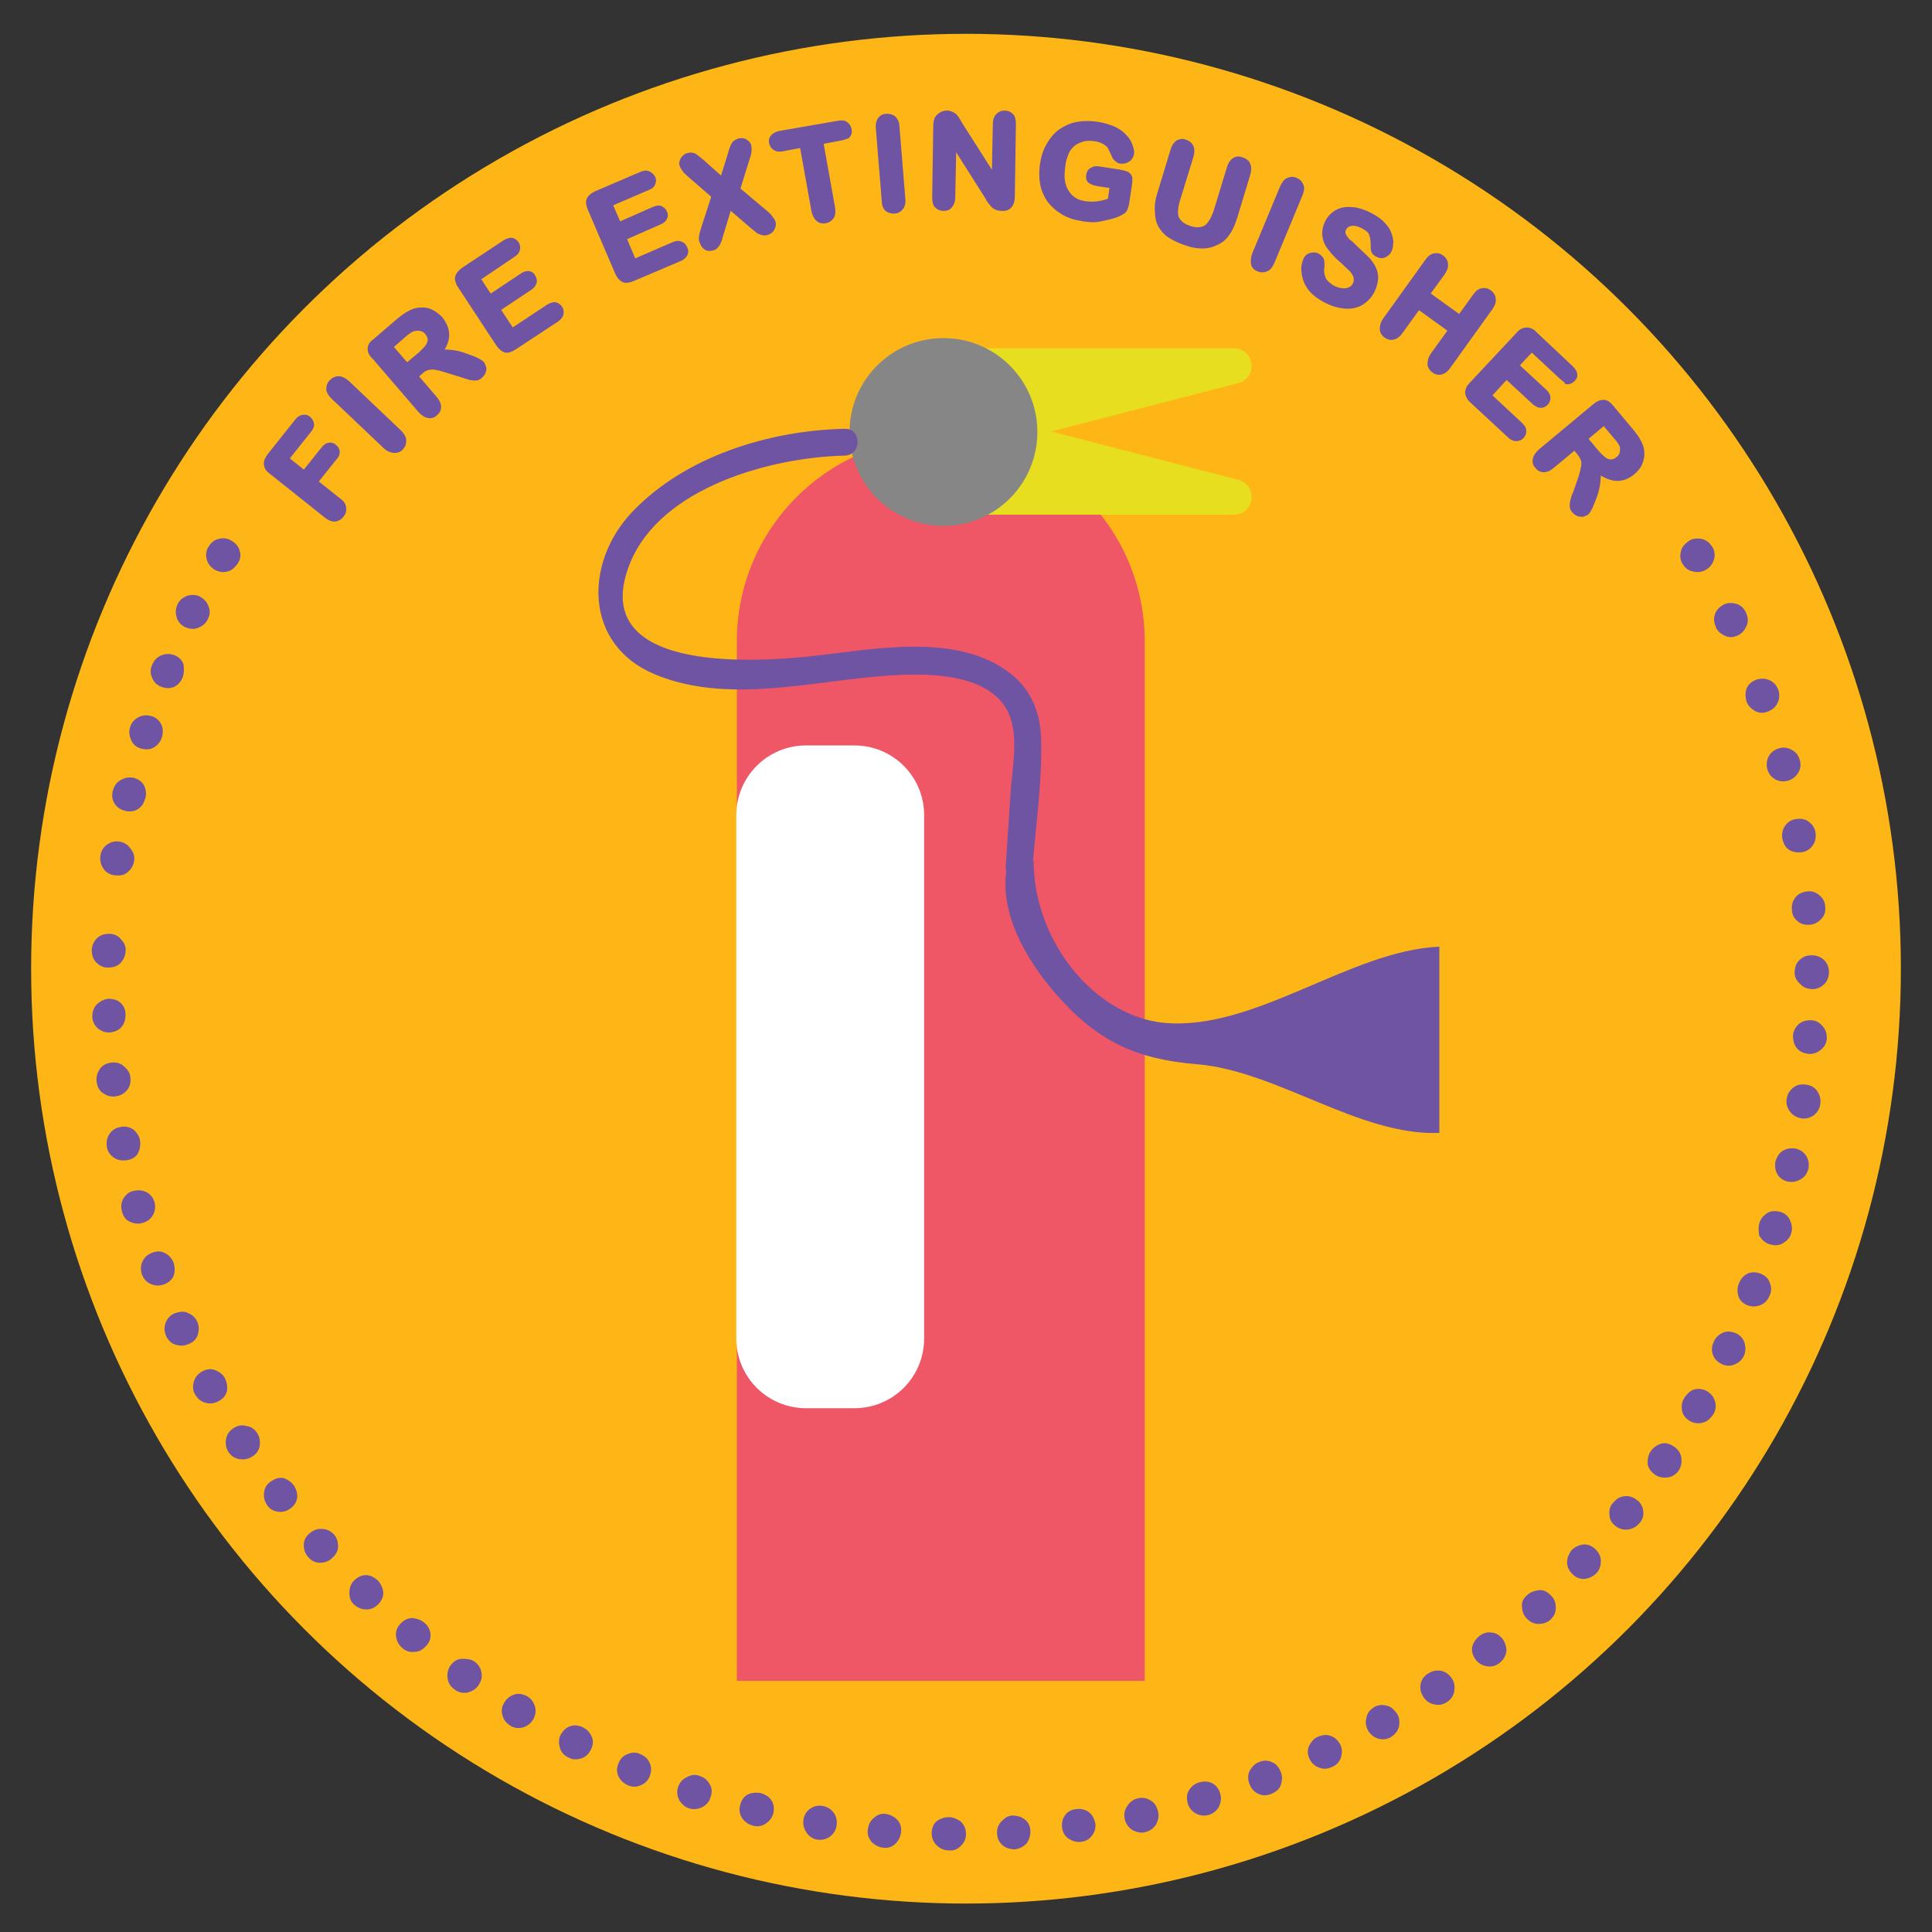 <?xml version="1.0" encoding="utf-8"?>
<!-- Generator: Adobe Illustrator 23.1.1, SVG Export Plug-In . SVG Version: 6.00 Build 0)  -->
<svg version="1.1" id="Layer_1" xmlns="http://www.w3.org/2000/svg" xmlns:xlink="http://www.w3.org/1999/xlink" x="0px" y="0px"
	 viewBox="0 0 360 360" style="enable-background:new 0 0 360 360;" xml:space="preserve">
<rect x="0" y="0" width="360" height="360" fill="#333333" stroke="none"/>
<style type="text/css">
	.st0{fill:#FDB615;}
	.st1{fill:none;}
	.st2{fill:#6E54A3;stroke:#6E54A3;stroke-miterlimit:10;}
	.st3{fill:#EF5666;}
	.st4{fill:#E7DE1F;}
	.st5{fill:#868686;stroke:#868686;stroke-width:5;stroke-miterlimit:10;}
	.st6{fill:#6E54A2;}
	.st7{fill:#FFFFFF;}
</style>
<circle class="st0" cx="180" cy="180.5" r="174.2"/>
<path id="SVGID_x5F_13_x5F__1_" class="st1" d="M324.1,184.5c0,79.8-64.7,144.5-144.5,144.5S35.1,264.3,35.1,184.5S99.8,40,179.6,40
	S324.1,104.7,324.1,184.5z"/>
<g>
	<path class="st2" d="M24.5,160.3c-0.1,0.7-0.4,1.3-1,1.8c-0.5,0.5-1.2,0.6-2.1,0.5c-0.7-0.1-1.3-0.4-1.7-1c-0.4-0.6-0.6-1.2-0.5-2
		s0.4-1.3,1-1.8c0.6-0.4,1.2-0.6,1.9-0.5c0.8,0.1,1.4,0.5,1.8,1.1C24.4,159,24.6,159.6,24.5,160.3z"/>
	<path class="st2" d="M26.6,148.6c-0.2,0.7-0.5,1.3-1.1,1.7c-0.6,0.4-1.3,0.5-2.1,0.3c-0.7-0.2-1.2-0.5-1.6-1.1
		c-0.4-0.6-0.5-1.3-0.3-2c0.2-0.7,0.5-1.3,1.2-1.7s1.3-0.5,2-0.4c0.8,0.2,1.4,0.6,1.7,1.2S26.8,148,26.6,148.6z"/>
	<path class="st2" d="M29.7,137.2c-0.2,0.7-0.6,1.2-1.2,1.6s-1.3,0.4-2.1,0.2c-0.7-0.2-1.2-0.6-1.5-1.3c-0.3-0.6-0.4-1.3-0.2-2
		c0.2-0.7,0.6-1.2,1.3-1.6c0.6-0.3,1.3-0.4,2-0.2c0.8,0.2,1.3,0.7,1.6,1.3S29.9,136.5,29.7,137.2z"/>
	<path class="st2" d="M33.6,126c-0.3,0.7-0.7,1.2-1.3,1.5c-0.6,0.3-1.3,0.3-2.1,0c-0.7-0.3-1.1-0.7-1.4-1.4c-0.3-0.7-0.3-1.3,0-2
		c0.3-0.7,0.7-1.2,1.4-1.5s1.3-0.3,2-0.1c0.8,0.3,1.3,0.8,1.5,1.4C33.8,124.7,33.8,125.3,33.6,126z"/>
	<path class="st2" d="M38.3,115.1c-0.3,0.7-0.8,1.1-1.5,1.4c-0.7,0.3-1.4,0.2-2.1-0.1c-0.6-0.3-1.1-0.8-1.3-1.5
		c-0.2-0.7-0.2-1.3,0.1-2c0.3-0.7,0.8-1.1,1.5-1.4c0.7-0.2,1.4-0.2,2,0.1c0.7,0.4,1.2,0.9,1.4,1.6C38.7,113.9,38.6,114.5,38.3,115.1
		z"/>
	<path class="st2" d="M43.9,104.7c-0.4,0.6-0.9,1.1-1.6,1.3c-0.7,0.2-1.4,0.1-2.1-0.3c-0.6-0.4-1-0.9-1.2-1.6
		c-0.2-0.7-0.1-1.4,0.3-2c0.4-0.6,0.9-1.1,1.6-1.2c0.7-0.2,1.4-0.1,2,0.3c0.7,0.4,1.2,1,1.3,1.7C44.4,103.4,44.3,104.1,43.9,104.7z"
		/>
	<path class="st2" d="M57.6,80.1l-4.3,5.4l3.4,2.7l3.6-4.5c0.3-0.4,0.7-0.7,1-0.7c0.3-0.1,0.7,0,1,0.3c0.3,0.2,0.5,0.6,0.5,0.9
		c0,0.4-0.1,0.7-0.5,1.1l-3.6,4.5l4.4,3.5c0.6,0.4,0.9,0.9,0.9,1.4c0.1,0.5-0.1,0.9-0.4,1.3c-0.3,0.4-0.7,0.6-1.2,0.7
		c-0.5,0-1-0.2-1.5-0.6l-10.3-8.2c-0.4-0.3-0.7-0.6-0.8-0.9s-0.2-0.6-0.1-1c0.1-0.3,0.3-0.7,0.6-1.1l5.1-6.4
		c0.3-0.4,0.7-0.7,1.1-0.7c0.4-0.1,0.7,0,1,0.3c0.3,0.3,0.5,0.6,0.5,0.9C58.1,79.2,58,79.6,57.6,80.1z"/>
	<path class="st2" d="M71.9,83.2l-9.8-9.3c-0.5-0.5-0.8-1-0.8-1.4c0-0.5,0.1-0.9,0.5-1.3c0.4-0.4,0.8-0.6,1.3-0.6s1,0.3,1.5,0.7
		l9.8,9.3c0.5,0.5,0.8,1,0.8,1.5c0,0.5-0.1,0.9-0.5,1.3c-0.3,0.4-0.8,0.5-1.2,0.5S72.4,83.7,71.9,83.2z"/>
	<path class="st2" d="M78.3,69.3l-0.9,0.8l3.6,4.2c0.5,0.6,0.7,1.1,0.7,1.5c0,0.5-0.2,0.9-0.6,1.2c-0.4,0.4-0.9,0.5-1.3,0.4
		c-0.5-0.1-0.9-0.4-1.4-0.9l-8.6-10C69.2,66,69,65.4,69,65c0-0.5,0.3-1,0.9-1.4l4.3-3.7c0.6-0.5,1.1-0.9,1.6-1.2
		c0.5-0.3,0.9-0.5,1.4-0.7c0.6-0.2,1.1-0.2,1.7-0.2c0.6,0,1.1,0.2,1.7,0.5c0.5,0.3,1,0.7,1.4,1.1c0.8,1,1.2,2,1.2,3
		c0,1.1-0.5,2.2-1.4,3.4c0.7-0.2,1.4-0.2,2.3-0.1s1.7,0.3,2.5,0.6c0.8,0.3,1.5,0.5,2.1,0.8c0.6,0.3,0.9,0.5,1.1,0.7
		c0.1,0.2,0.2,0.4,0.3,0.7s0,0.5-0.1,0.8s-0.3,0.5-0.5,0.7c-0.3,0.3-0.6,0.4-0.9,0.4c-0.3,0-0.6,0-1-0.1S86.6,70,86,69.8L83.4,69
		c-0.9-0.3-1.7-0.5-2.3-0.6s-1.1,0-1.5,0.1C79.2,68.6,78.7,68.9,78.3,69.3z M75.1,62.5l-2.4,2.1l3.1,3.6l2.4-2
		c0.6-0.5,1.1-1.1,1.5-1.5c0.3-0.5,0.5-1,0.5-1.4c0-0.5-0.2-0.9-0.6-1.4c-0.3-0.4-0.7-0.6-1.1-0.7c-0.4-0.1-0.9-0.1-1.3,0
		C76.6,61.3,76,61.7,75.1,62.5z"/>
	<path class="st2" d="M95.5,47.5L89,51.9l2.3,3.5l6-4c0.4-0.3,0.8-0.4,1.2-0.4c0.4,0.1,0.6,0.2,0.8,0.6c0.2,0.3,0.3,0.7,0.2,1
		c-0.1,0.3-0.3,0.7-0.8,1l-6,4l2.7,4.1l6.8-4.5c0.5-0.3,0.9-0.4,1.2-0.4c0.4,0.1,0.7,0.3,0.9,0.6c0.2,0.3,0.3,0.7,0.2,1.1
		c-0.1,0.4-0.4,0.7-0.8,1l-7.9,5.2c-0.6,0.4-1.2,0.6-1.6,0.5s-0.9-0.5-1.3-1.1l-7.1-10.8c-0.3-0.4-0.4-0.8-0.5-1.1s0-0.7,0.2-1
		c0.2-0.3,0.5-0.6,0.9-0.9l7.7-5.1c0.5-0.3,0.9-0.4,1.2-0.4c0.4,0.1,0.7,0.3,0.9,0.6c0.2,0.3,0.3,0.7,0.2,1
		C96.3,46.9,96,47.2,95.5,47.5z"/>
	<path class="st2" d="M120.8,34.9l-7.2,3.1l1.7,3.9l6.6-2.9c0.5-0.2,0.9-0.3,1.2-0.1c0.3,0.1,0.6,0.4,0.7,0.7c0.2,0.4,0.2,0.7,0,1
		c-0.1,0.3-0.5,0.6-1,0.8l-6.6,2.9l1.9,4.5l7.4-3.2c0.5-0.2,0.9-0.3,1.3-0.1c0.4,0.1,0.6,0.4,0.8,0.8c0.2,0.4,0.2,0.7,0,1.1
		c-0.2,0.3-0.5,0.6-1,0.8l-8.7,3.7c-0.7,0.3-1.3,0.4-1.7,0.2c-0.4-0.2-0.8-0.6-1.1-1.3l-5.1-11.9c-0.2-0.5-0.3-0.9-0.3-1.2
		c0-0.3,0.1-0.7,0.4-0.9c0.2-0.3,0.6-0.5,1-0.7l8.4-3.6c0.5-0.2,0.9-0.3,1.3-0.1c0.3,0.1,0.6,0.4,0.8,0.7c0.2,0.4,0.2,0.7,0,1.1
		S121.3,34.7,120.8,34.9z"/>
	<path class="st2" d="M131,43l2.1-6.5l-4.5-3.9c-0.4-0.4-0.8-0.7-1-1c-0.2-0.3-0.4-0.6-0.5-0.9c-0.1-0.3,0-0.6,0.2-1
		c0.2-0.3,0.5-0.6,0.9-0.7c0.5-0.1,0.9-0.1,1.2,0.1c0.3,0.2,0.8,0.6,1.5,1.2l3.7,3.3l1.5-4.8c0.1-0.4,0.2-0.7,0.3-1
		c0.1-0.3,0.2-0.5,0.3-0.7c0.1-0.2,0.2-0.4,0.4-0.5c0.2-0.1,0.3-0.2,0.6-0.3c0.4-0.1,0.8-0.1,1.1,0.1c0.3,0.2,0.6,0.4,0.7,0.8
		c0.1,0.5,0.1,1.3-0.3,2.3l-1.8,5.8l5.1,4.3c0.5,0.4,0.8,0.7,1,1c0.2,0.3,0.4,0.5,0.5,0.8c0.1,0.3,0.1,0.5,0,0.8
		c-0.1,0.3-0.2,0.5-0.4,0.7s-0.4,0.3-0.7,0.4c-0.3,0.1-0.6,0.1-0.9,0c-0.3-0.1-0.5-0.2-0.7-0.3c-0.2-0.2-0.6-0.5-1.1-0.9l-4.3-3.7
		l-1.7,5.6c-0.1,0.4-0.2,0.8-0.3,0.9c-0.1,0.2-0.1,0.4-0.2,0.5s-0.2,0.3-0.4,0.5s-0.4,0.2-0.6,0.3c-0.4,0.1-0.8,0.1-1.1-0.1
		c-0.3-0.2-0.6-0.5-0.7-1C130.6,44.7,130.7,44,131,43z"/>
	<path class="st2" d="M156.6,25.7l-3.7,0.7l2.2,12.3c0.1,0.7,0.1,1.3-0.2,1.7c-0.3,0.4-0.6,0.6-1.1,0.7c-0.5,0.1-1,0-1.3-0.3
		c-0.4-0.3-0.6-0.8-0.8-1.5l-2.2-12.3l-3.7,0.7c-0.6,0.1-1,0.1-1.4-0.2c-0.3-0.2-0.5-0.5-0.6-0.9c-0.1-0.4,0-0.8,0.3-1.1
		c0.3-0.3,0.7-0.5,1.2-0.6l10.9-1.9c0.6-0.1,1.1-0.1,1.4,0.2c0.3,0.2,0.5,0.5,0.6,1c0.1,0.4,0,0.8-0.3,1.1
		C157.6,25.4,157.2,25.6,156.6,25.7z"/>
	<path class="st2" d="M164.8,37.4l-1.1-13.5c-0.1-0.7,0.1-1.2,0.3-1.6c0.3-0.4,0.7-0.6,1.2-0.6c0.5,0,1,0.1,1.3,0.4s0.6,0.8,0.6,1.5
		l1.1,13.5c0.1,0.7-0.1,1.3-0.4,1.6c-0.3,0.4-0.7,0.6-1.2,0.6c-0.5,0-0.9-0.1-1.3-0.4C165,38.6,164.8,38.1,164.8,37.4z"/>
	<path class="st2" d="M178.8,23.1l6.5,10.2l0.2-10.2c0-0.7,0.2-1.2,0.5-1.5c0.3-0.3,0.7-0.5,1.2-0.5c0.5,0,0.9,0.2,1.2,0.5
		s0.4,0.8,0.4,1.5l-0.2,13.5c0,1.5-0.7,2.3-1.9,2.2c-0.3,0-0.6-0.1-0.8-0.1c-0.2-0.1-0.5-0.2-0.7-0.4s-0.4-0.4-0.6-0.7
		c-0.2-0.3-0.4-0.5-0.5-0.8l-6.4-10.1l-0.2,10.1c0,0.7-0.2,1.1-0.5,1.5s-0.7,0.5-1.2,0.5c-0.5,0-0.9-0.2-1.2-0.5
		c-0.3-0.3-0.4-0.8-0.4-1.5l0.2-13.3c0-0.6,0.1-1,0.2-1.3c0.2-0.3,0.4-0.6,0.8-0.8c0.3-0.2,0.7-0.3,1.1-0.3c0.3,0,0.6,0.1,0.8,0.2
		c0.2,0.1,0.4,0.2,0.6,0.4c0.2,0.2,0.3,0.4,0.5,0.7C178.5,22.5,178.6,22.8,178.8,23.1z"/>
	<path class="st2" d="M210.4,34.6l-0.5,3.3c-0.1,0.4-0.2,0.8-0.3,1c-0.1,0.2-0.3,0.5-0.6,0.6c-0.3,0.2-0.6,0.3-1,0.5
		c-1.1,0.4-2.2,0.6-3.2,0.8s-2,0.1-3.2-0.1c-1.3-0.2-2.5-0.6-3.5-1.2s-1.8-1.3-2.5-2.2c-0.6-0.9-1.1-1.9-1.3-3.1
		c-0.2-1.2-0.2-2.4,0-3.7c0.2-1.3,0.6-2.5,1.2-3.5c0.6-1,1.3-1.9,2.2-2.5c0.9-0.6,1.9-1.1,3.1-1.3c1.2-0.2,2.4-0.2,3.8,0
		c1.1,0.2,2.1,0.5,3,0.9c0.8,0.4,1.5,0.9,2,1.5c0.5,0.5,0.8,1.1,1,1.7c0.2,0.6,0.3,1,0.2,1.4c-0.1,0.4-0.3,0.8-0.7,1
		c-0.4,0.3-0.8,0.3-1.2,0.3c-0.2,0-0.5-0.1-0.7-0.3s-0.4-0.3-0.5-0.6c-0.3-0.7-0.6-1.3-0.8-1.7c-0.2-0.4-0.6-0.7-1.1-1
		c-0.5-0.3-1.1-0.5-1.9-0.6c-0.8-0.1-1.5-0.1-2.2,0.1c-0.7,0.2-1.3,0.5-1.8,0.9s-1,1-1.3,1.8S198.1,30,198,31
		c-0.3,2-0.1,3.6,0.7,4.8c0.7,1.2,1.9,2,3.6,2.2c0.8,0.1,1.6,0.1,2.3,0c0.7-0.1,1.5-0.3,2.3-0.6l0.4-2.8l-2.7-0.4
		c-0.6-0.1-1.1-0.3-1.4-0.5s-0.4-0.6-0.3-1.1c0.1-0.4,0.2-0.7,0.6-0.9s0.7-0.3,1.2-0.2l3.9,0.6c0.5,0.1,0.9,0.2,1.2,0.3
		c0.3,0.1,0.6,0.4,0.7,0.7C210.5,33.6,210.5,34,210.4,34.6z"/>
	<path class="st2" d="M216.2,35.9l2.4-7.9c0.2-0.7,0.5-1.1,0.9-1.4c0.4-0.2,0.9-0.3,1.3-0.1c0.5,0.2,0.9,0.4,1.1,0.9
		c0.2,0.4,0.2,1,0,1.7l-2.5,8.1c-0.3,0.9-0.4,1.7-0.4,2.4c0,0.7,0.2,1.3,0.7,1.8c0.4,0.5,1.1,0.9,2,1.2c1.3,0.4,2.3,0.3,3.1-0.2
		c0.7-0.5,1.3-1.5,1.8-2.9l2.5-8.2c0.2-0.7,0.5-1.1,0.9-1.4s0.9-0.3,1.4-0.1s0.9,0.4,1.1,0.9c0.2,0.4,0.2,1,0,1.7l-2.4,7.9
		c-0.4,1.3-0.8,2.3-1.4,3.1c-0.5,0.8-1.2,1.4-2.1,1.8c-0.8,0.4-1.6,0.6-2.5,0.6s-1.8-0.1-2.9-0.5c-1.3-0.4-2.3-0.9-3.1-1.4
		s-1.4-1.2-1.8-1.9s-0.6-1.6-0.6-2.6C215.6,38.2,215.8,37.1,216.2,35.9z"/>
	<path class="st2" d="M233.8,47.4l5.2-12.5c0.3-0.6,0.6-1.1,1.1-1.3c0.4-0.2,0.9-0.2,1.3,0c0.5,0.2,0.8,0.5,1,1
		c0.2,0.4,0.1,1-0.2,1.7l-5.2,12.5c-0.3,0.7-0.6,1.1-1.1,1.3s-0.9,0.2-1.4,0c-0.5-0.2-0.8-0.5-0.9-1C233.5,48.6,233.6,48,233.8,47.4
		z"/>
	<path class="st2" d="M255.6,54.3c-0.5,0.9-1.2,1.6-2,2.1c-0.9,0.5-1.9,0.7-3,0.6c-1.1-0.1-2.3-0.4-3.6-1.1
		c-1.5-0.8-2.6-1.7-3.2-2.8c-0.5-0.8-0.7-1.6-0.8-2.5c-0.1-0.9,0.1-1.7,0.4-2.3c0.2-0.4,0.5-0.6,0.9-0.7c0.4-0.1,0.8-0.1,1.2,0.1
		c0.3,0.2,0.5,0.4,0.7,0.7c0.1,0.3,0.1,0.7,0.1,1.2c-0.1,0.6-0.1,1.1,0,1.5c0.1,0.4,0.2,0.9,0.5,1.3s0.8,0.8,1.4,1.2
		c0.9,0.5,1.8,0.7,2.6,0.6s1.4-0.5,1.7-1.1c0.3-0.5,0.3-1,0.2-1.5s-0.4-0.9-0.8-1.4c-0.4-0.4-1-0.9-1.7-1.6c-1-0.8-1.7-1.6-2.3-2.4
		c-0.6-0.7-0.9-1.5-1-2.3s0.1-1.7,0.5-2.5c0.4-0.8,1.1-1.5,1.9-1.9c0.8-0.4,1.7-0.5,2.8-0.4c1,0.1,2.2,0.5,3.3,1.1
		c0.9,0.5,1.7,1,2.2,1.6c0.6,0.6,1,1.2,1.2,1.8s0.4,1.2,0.3,1.7c0,0.5-0.1,1-0.3,1.4c-0.2,0.4-0.5,0.6-0.9,0.8
		c-0.4,0.2-0.8,0.1-1.2-0.1c-0.4-0.2-0.6-0.4-0.7-0.7c-0.1-0.3-0.1-0.7-0.1-1.2c0-0.7-0.1-1.3-0.3-1.9s-0.7-1-1.6-1.5
		c-0.8-0.4-1.5-0.6-2.2-0.5c-0.7,0.1-1.1,0.4-1.4,0.9c-0.2,0.3-0.2,0.6-0.2,0.9c0,0.3,0.2,0.6,0.4,0.9s0.4,0.6,0.7,0.8
		s0.7,0.6,1.3,1.2c0.7,0.7,1.4,1.3,2,1.9c0.6,0.6,1,1.2,1.3,1.8s0.4,1.2,0.4,1.9C256.2,52.8,256,53.5,255.6,54.3z"/>
	<path class="st2" d="M268.8,50.8l-2.9,4l6.1,4.4l2.9-4c0.4-0.6,0.8-0.9,1.3-1c0.5-0.1,0.9,0,1.3,0.3c0.4,0.3,0.7,0.7,0.7,1.2
		c0.1,0.5-0.1,1-0.5,1.6l-7.9,11c-0.4,0.6-0.9,0.9-1.3,1c-0.5,0.1-0.9,0-1.3-0.3c-0.4-0.3-0.7-0.7-0.7-1.2s0.1-1,0.5-1.6l3.4-4.7
		l-6.1-4.4l-3.4,4.7c-0.4,0.6-0.9,0.9-1.3,1c-0.5,0.1-0.9,0-1.3-0.3c-0.4-0.3-0.7-0.7-0.7-1.2c0-0.5,0.1-1,0.5-1.6l7.9-11
		c0.4-0.6,0.8-0.9,1.3-1c0.5-0.1,0.9,0,1.3,0.3c0.4,0.3,0.7,0.7,0.7,1.2C269.4,49.7,269.2,50.2,268.8,50.8z"/>
	<path class="st2" d="M291.1,70.3l-5.7-5.3l-2.9,3.1l5.3,4.9c0.4,0.4,0.6,0.7,0.6,1.1c0,0.4-0.1,0.7-0.4,1s-0.6,0.4-0.9,0.4
		s-0.7-0.2-1.1-0.5l-5.3-4.9l-3.3,3.6l5.9,5.5c0.4,0.4,0.6,0.7,0.6,1.1c0,0.4-0.1,0.7-0.4,1c-0.3,0.3-0.6,0.4-1,0.4
		s-0.8-0.2-1.2-0.6l-6.9-6.4c-0.6-0.5-0.8-1-0.9-1.5c0-0.5,0.2-1,0.7-1.5l8.8-9.4c0.3-0.4,0.7-0.6,1-0.7s0.7-0.1,1,0s0.7,0.3,1,0.7
		l6.7,6.3c0.4,0.4,0.6,0.7,0.7,1.1s-0.1,0.7-0.4,1c-0.3,0.3-0.6,0.4-1,0.4C291.8,70.8,291.5,70.6,291.1,70.3z"/>
	<path class="st2" d="M294.2,84.2l-0.8-0.9l-4.2,3.5c-0.6,0.5-1.1,0.7-1.5,0.7c-0.5,0-0.9-0.2-1.2-0.6c-0.4-0.4-0.5-0.9-0.4-1.3
		c0.1-0.5,0.4-0.9,0.9-1.4l10.2-8.5c0.6-0.5,1.1-0.7,1.6-0.7c0.5,0,1,0.4,1.4,0.9l3.6,4.3c0.5,0.6,0.9,1.1,1.2,1.6
		c0.3,0.5,0.5,0.9,0.7,1.4c0.2,0.6,0.2,1.1,0.2,1.7c-0.1,0.6-0.2,1.1-0.5,1.7c-0.3,0.5-0.7,1-1.2,1.4c-1,0.8-2,1.2-3.1,1.1
		c-1.1-0.1-2.2-0.6-3.4-1.5c0.1,0.7,0.1,1.4,0,2.3c-0.1,0.8-0.3,1.7-0.6,2.5c-0.3,0.8-0.6,1.5-0.8,2c-0.3,0.6-0.5,0.9-0.7,1.1
		c-0.2,0.1-0.4,0.2-0.7,0.3c-0.3,0-0.5,0-0.8-0.1c-0.3-0.1-0.5-0.3-0.7-0.5c-0.3-0.3-0.4-0.6-0.4-0.9c0-0.3,0-0.6,0.1-1
		s0.2-0.8,0.5-1.4l0.9-2.6c0.3-0.9,0.5-1.7,0.6-2.3c0.1-0.6,0.1-1.1-0.1-1.5C294.9,85.2,294.6,84.7,294.2,84.2z M301,81.2l-2.1-2.5
		l-3.6,3l2,2.4c0.5,0.6,1,1.1,1.5,1.5s0.9,0.5,1.4,0.5c0.5,0,0.9-0.2,1.4-0.6c0.4-0.3,0.6-0.7,0.7-1.1c0.1-0.4,0.1-0.9,0-1.3
		C302.2,82.7,301.8,82.1,301,81.2z"/>
	<path class="st2" d="M314,104.9c-0.4-0.6-0.5-1.3-0.3-2c0.1-0.7,0.6-1.2,1.3-1.7c0.6-0.4,1.3-0.4,2-0.3c0.7,0.2,1.2,0.6,1.6,1.2
		c0.4,0.6,0.5,1.3,0.3,2c-0.2,0.7-0.6,1.2-1.2,1.6c-0.7,0.4-1.4,0.5-2.1,0.3C314.9,105.9,314.4,105.5,314,104.9z"/>
	<path class="st2" d="M320.2,116.7c-0.3-0.7-0.4-1.3-0.2-2c0.2-0.7,0.7-1.2,1.4-1.6c0.6-0.3,1.3-0.3,2-0.1c0.7,0.2,1.2,0.7,1.5,1.4
		c0.3,0.7,0.4,1.3,0.1,2s-0.7,1.2-1.3,1.5c-0.8,0.4-1.5,0.4-2.1,0.1S320.5,117.4,320.2,116.7z"/>
	<path class="st2" d="M325.9,130.5c-0.2-0.7-0.2-1.4,0-2c0.3-0.7,0.8-1.1,1.6-1.4c0.7-0.2,1.3-0.2,2,0.1s1.1,0.8,1.4,1.5
		c0.2,0.7,0.2,1.4-0.1,2c-0.3,0.7-0.8,1.1-1.5,1.4c-0.8,0.3-1.5,0.3-2.1-0.1C326.5,131.6,326.1,131.1,325.9,130.5z"/>
	<path class="st2" d="M329.8,143.2c-0.2-0.7-0.1-1.4,0.2-2c0.3-0.6,0.9-1.1,1.7-1.3c0.7-0.2,1.3-0.1,2,0.3s1,0.9,1.2,1.6
		c0.2,0.7,0.1,1.4-0.3,2c-0.4,0.6-0.9,1-1.6,1.2c-0.8,0.2-1.5,0.1-2.1-0.3C330.4,144.4,330,143.9,329.8,143.2z"/>
	<path class="st2" d="M332.6,156.2c-0.1-0.7,0-1.4,0.4-2c0.4-0.6,1-1,1.8-1.1c0.7-0.1,1.4,0,1.9,0.4c0.6,0.4,1,1,1.1,1.7
		s0,1.4-0.4,2c-0.4,0.6-1,1-1.7,1.1c-0.8,0.1-1.5,0-2.1-0.4S332.8,156.9,332.6,156.2z"/>
	<path class="st2" d="M334.4,169.5c-0.1-0.7,0.1-1.4,0.5-1.9c0.4-0.6,1.1-0.9,1.9-1c0.7-0.1,1.3,0.1,1.9,0.6
		c0.6,0.5,0.9,1.1,0.9,1.8c0.1,0.7-0.1,1.4-0.6,1.9s-1.1,0.9-1.8,0.9c-0.8,0.1-1.5-0.1-2-0.6C334.7,170.8,334.4,170.2,334.4,169.5z"
		/>
	<path class="st2" d="M334.9,181.2c0-0.7,0.2-1.4,0.7-1.9c0.5-0.5,1.1-0.8,2-0.8c0.7,0,1.3,0.2,1.9,0.7c0.5,0.5,0.8,1.1,0.8,1.9
		c0,0.7-0.2,1.4-0.7,1.9c-0.5,0.5-1.1,0.8-1.8,0.8c-0.8,0-1.5-0.2-2-0.8C335.2,182.5,334.9,181.9,334.9,181.2z"/>
	<path class="st2" d="M334.6,193.1c0-0.7,0.3-1.3,0.8-1.8c0.5-0.5,1.2-0.7,2-0.7c0.7,0,1.3,0.3,1.8,0.9c0.5,0.5,0.7,1.2,0.7,1.9
		c0,0.7-0.3,1.3-0.9,1.8s-1.2,0.7-1.9,0.7c-0.8-0.1-1.5-0.4-1.9-0.9S334.6,193.8,334.6,193.1z"/>
	<path class="st2" d="M333.4,204.9c0.1-0.7,0.4-1.3,1-1.8s1.2-0.6,2.1-0.5c0.7,0.1,1.3,0.4,1.7,1c0.4,0.6,0.6,1.2,0.5,2
		s-0.4,1.3-1,1.8c-0.6,0.4-1.2,0.6-1.9,0.5c-0.8-0.1-1.4-0.5-1.8-1C333.5,206.3,333.3,205.6,333.4,204.9z"/>
	<path class="st2" d="M331.3,216.6c0.2-0.7,0.5-1.3,1.1-1.7c0.6-0.4,1.3-0.5,2.1-0.4c0.7,0.2,1.2,0.5,1.6,1.1s0.5,1.3,0.4,2
		c-0.2,0.7-0.5,1.3-1.2,1.7s-1.3,0.5-2,0.4c-0.8-0.2-1.4-0.6-1.7-1.2C331.3,218,331.2,217.3,331.3,216.6z"/>
	<path class="st2" d="M328.3,228.1c0.2-0.7,0.6-1.2,1.2-1.6c0.6-0.4,1.3-0.4,2.1-0.2c0.7,0.2,1.2,0.6,1.5,1.3s0.4,1.3,0.2,2
		c-0.2,0.7-0.6,1.2-1.3,1.6c-0.6,0.4-1.3,0.4-2,0.2c-0.8-0.2-1.3-0.7-1.7-1.3C328.2,229.4,328.1,228.8,328.3,228.1z"/>
	<path class="st2" d="M324.5,239.3c0.3-0.7,0.7-1.2,1.3-1.5c0.6-0.3,1.3-0.3,2.1,0c0.7,0.3,1.2,0.7,1.4,1.4c0.3,0.7,0.3,1.3,0,2
		c-0.3,0.7-0.7,1.2-1.4,1.5c-0.7,0.3-1.3,0.3-2,0.1c-0.8-0.3-1.3-0.8-1.5-1.4C324.2,240.6,324.2,240,324.5,239.3z"/>
	<path class="st2" d="M319.8,250.2c0.3-0.7,0.8-1.1,1.4-1.4c0.6-0.3,1.4-0.2,2.1,0.1c0.6,0.3,1.1,0.8,1.3,1.5c0.2,0.7,0.2,1.3-0.1,2
		c-0.3,0.7-0.8,1.1-1.5,1.4c-0.7,0.3-1.4,0.2-2-0.1c-0.8-0.4-1.2-0.9-1.4-1.6C319.4,251.5,319.5,250.8,319.8,250.2z"/>
	<path class="st2" d="M314.3,260.7c0.4-0.6,0.9-1.1,1.5-1.3c0.7-0.2,1.4-0.1,2.1,0.3c0.6,0.4,1,0.9,1.2,1.6c0.2,0.7,0.1,1.4-0.3,2
		c-0.4,0.6-0.9,1.1-1.6,1.3c-0.7,0.2-1.4,0.1-2-0.2c-0.7-0.4-1.2-1-1.3-1.7C313.8,261.9,313.9,261.3,314.3,260.7z"/>
	<path class="st2" d="M308,270.7c0.4-0.6,1-1,1.6-1.2c0.7-0.2,1.4,0,2.1,0.5c0.6,0.4,1,1,1.1,1.7c0.1,0.7,0,1.4-0.4,2
		c-0.4,0.6-1,1-1.7,1.1s-1.4,0-2-0.4c-0.7-0.5-1.1-1.1-1.2-1.7C307.5,271.9,307.6,271.3,308,270.7z"/>
	<path class="st2" d="M301,280.3c0.5-0.6,1-0.9,1.7-1c0.7-0.1,1.4,0.1,2,0.6c0.6,0.4,0.9,1,1,1.7c0.1,0.7-0.1,1.4-0.6,1.9
		c-0.5,0.6-1.1,0.9-1.8,1s-1.4-0.1-1.9-0.5c-0.7-0.5-1-1.1-1-1.8C300.3,281.4,300.5,280.8,301,280.3z"/>
	<path class="st2" d="M293.2,289.2c0.5-0.5,1.1-0.8,1.8-0.9s1.4,0.2,2,0.8c0.5,0.5,0.8,1.1,0.8,1.8c0,0.7-0.2,1.4-0.7,1.9
		c-0.5,0.5-1.1,0.8-1.8,0.9s-1.4-0.2-1.9-0.7c-0.6-0.6-0.9-1.2-0.9-1.9C292.5,290.4,292.8,289.8,293.2,289.2z"/>
	<path class="st2" d="M284.9,297.6c0.5-0.5,1.2-0.7,1.9-0.8s1.3,0.3,1.9,0.9c0.5,0.5,0.7,1.1,0.7,1.9s-0.3,1.3-0.8,1.8
		c-0.5,0.5-1.2,0.7-1.9,0.7c-0.7,0-1.3-0.3-1.8-0.8c-0.6-0.6-0.8-1.3-0.8-2C284,298.7,284.3,298.1,284.9,297.6z"/>
	<path class="st2" d="M275.9,305.3c0.6-0.5,1.2-0.7,1.9-0.6c0.7,0,1.3,0.4,1.8,1c0.4,0.6,0.6,1.2,0.6,1.9c-0.1,0.7-0.4,1.3-1,1.8
		s-1.2,0.7-2,0.6c-0.7-0.1-1.3-0.4-1.8-1c-0.5-0.7-0.7-1.3-0.6-2C275,306.3,275.3,305.8,275.9,305.3z"/>
	<path class="st2" d="M266.3,312.3c0.6-0.4,1.3-0.6,2-0.5s1.3,0.5,1.8,1.2c0.4,0.6,0.5,1.2,0.4,2c-0.1,0.7-0.5,1.3-1.1,1.7
		s-1.3,0.6-2,0.4c-0.7-0.1-1.3-0.5-1.7-1.1c-0.5-0.7-0.6-1.4-0.5-2.1C265.3,313.3,265.7,312.7,266.3,312.3z"/>
	<path class="st2" d="M256.2,318.6c0.6-0.4,1.3-0.5,2-0.3c0.7,0.1,1.2,0.6,1.7,1.3c0.4,0.6,0.4,1.3,0.3,2c-0.2,0.7-0.6,1.2-1.2,1.6
		c-0.6,0.4-1.3,0.5-2,0.3s-1.2-0.6-1.6-1.2c-0.4-0.7-0.5-1.4-0.3-2.1C255.2,319.5,255.6,319,256.2,318.6z"/>
	<path class="st2" d="M245.7,324.1c0.7-0.3,1.3-0.4,2-0.2c0.7,0.2,1.2,0.7,1.6,1.4c0.3,0.6,0.3,1.3,0.1,2c-0.2,0.7-0.7,1.2-1.4,1.5
		c-0.7,0.3-1.3,0.4-2,0.1c-0.7-0.2-1.2-0.7-1.5-1.3c-0.4-0.8-0.4-1.5-0.1-2.1C244.7,324.9,245.1,324.4,245.7,324.1z"/>
	<path class="st2" d="M234.8,328.8c0.7-0.3,1.3-0.3,2,0s1.1,0.8,1.4,1.6c0.3,0.7,0.2,1.3,0,2s-0.8,1.1-1.5,1.4s-1.4,0.3-2,0
		c-0.7-0.3-1.1-0.8-1.4-1.5c-0.3-0.8-0.3-1.5,0-2.1C233.7,329.5,234.2,329,234.8,328.8z"/>
	<path class="st2" d="M223.6,332.6c0.7-0.2,1.4-0.2,2,0.1s1.1,0.9,1.3,1.7c0.2,0.7,0.1,1.3-0.2,2c-0.3,0.6-0.9,1.1-1.6,1.3
		c-0.7,0.2-1.4,0.1-2-0.2s-1.1-0.9-1.3-1.6c-0.2-0.8-0.2-1.5,0.2-2.1C222.4,333.2,222.9,332.8,223.6,332.6z"/>
	<path class="st2" d="M212.1,335.6c0.7-0.2,1.4-0.1,2,0.3c0.6,0.3,1,0.9,1.2,1.8c0.2,0.7,0,1.4-0.3,2c-0.4,0.6-0.9,1-1.7,1.2
		c-0.7,0.2-1.4,0-2-0.3c-0.6-0.4-1-0.9-1.2-1.6c-0.2-0.8-0.1-1.5,0.3-2.1C210.9,336.1,211.5,335.7,212.1,335.6z"/>
	<path class="st2" d="M200.5,337.6c0.7-0.1,1.4,0,2,0.4s0.9,1,1.1,1.8c0.1,0.7-0.1,1.4-0.5,1.9c-0.4,0.6-1,0.9-1.7,1
		c-0.7,0.1-1.4-0.1-2-0.5c-0.6-0.4-0.9-1-1-1.7c-0.1-0.8,0.1-1.5,0.5-2C199.2,338,199.8,337.7,200.5,337.6z"/>
	<path class="st2" d="M188.7,338.8c0.7,0,1.4,0.2,1.9,0.6c0.6,0.4,0.9,1.1,0.9,1.9c0,0.7-0.2,1.3-0.6,1.9c-0.5,0.5-1.1,0.8-1.8,0.9
		c-0.7,0-1.4-0.2-1.9-0.6c-0.6-0.5-0.9-1.1-0.9-1.8c-0.1-0.8,0.2-1.5,0.7-2S188,338.8,188.7,338.8z"/>
	<path class="st2" d="M176.8,339.1c0.7,0,1.3,0.3,1.9,0.7c0.5,0.5,0.8,1.1,0.8,2c0,0.7-0.3,1.3-0.8,1.8c-0.5,0.5-1.1,0.8-1.9,0.7
		c-0.7,0-1.4-0.3-1.9-0.8c-0.5-0.5-0.8-1.1-0.8-1.9c0-0.8,0.3-1.5,0.8-1.9C175.5,339.3,176.1,339.1,176.8,339.1z"/>
	<path class="st2" d="M165,338.5c0.7,0.1,1.3,0.4,1.8,0.9c0.5,0.5,0.7,1.2,0.6,2c-0.1,0.7-0.4,1.3-0.9,1.8c-0.5,0.5-1.2,0.7-1.9,0.6
		s-1.3-0.4-1.8-0.9c-0.5-0.6-0.7-1.2-0.6-1.9c0.1-0.8,0.4-1.5,1-1.9C163.7,338.6,164.3,338.4,165,338.5z"/>
	<path class="st2" d="M153.2,337c0.7,0.1,1.3,0.5,1.7,1s0.6,1.2,0.5,2.1c-0.1,0.7-0.5,1.3-1,1.7c-0.6,0.4-1.2,0.6-2,0.5
		c-0.7-0.1-1.3-0.5-1.7-1.1c-0.4-0.6-0.6-1.2-0.5-2c0.1-0.8,0.5-1.4,1.1-1.8S152.5,336.9,153.2,337z"/>
	<path class="st2" d="M141.6,334.6c0.7,0.2,1.3,0.5,1.7,1.1c0.4,0.6,0.5,1.3,0.3,2.1c-0.2,0.7-0.6,1.2-1.2,1.6
		c-0.6,0.4-1.3,0.5-2,0.3c-0.7-0.2-1.3-0.6-1.7-1.2s-0.5-1.3-0.3-2c0.2-0.8,0.6-1.4,1.2-1.7C140.3,334.5,140.9,334.5,141.6,334.6z"
		/>
	<path class="st2" d="M130.2,331.4c0.7,0.2,1.2,0.6,1.6,1.3c0.4,0.6,0.4,1.3,0.1,2.1c-0.2,0.7-0.7,1.2-1.3,1.5
		c-0.6,0.3-1.3,0.4-2,0.2c-0.7-0.2-1.2-0.7-1.6-1.3c-0.3-0.6-0.4-1.3-0.2-2c0.3-0.8,0.7-1.3,1.4-1.6
		C128.9,331.2,129.6,331.1,130.2,331.4z"/>
	<path class="st2" d="M119.1,327.3c0.7,0.3,1.2,0.7,1.5,1.4c0.3,0.6,0.3,1.3,0,2.1c-0.3,0.7-0.7,1.1-1.4,1.4c-0.7,0.3-1.3,0.3-2,0
		c-0.7-0.3-1.2-0.8-1.5-1.4c-0.3-0.7-0.3-1.3,0-2c0.3-0.8,0.8-1.3,1.5-1.5C117.8,327,118.5,327,119.1,327.3z"/>
	<path class="st2" d="M108.4,322.3c0.6,0.3,1.1,0.8,1.4,1.5c0.3,0.7,0.2,1.4-0.2,2.1c-0.3,0.6-0.8,1.1-1.5,1.3
		c-0.7,0.2-1.4,0.2-2-0.2c-0.7-0.3-1.1-0.8-1.3-1.5s-0.2-1.4,0.1-2c0.4-0.7,0.9-1.2,1.6-1.4C107.1,321.9,107.7,322,108.4,322.3z"/>
	<path class="st2" d="M98,316.5c0.6,0.4,1,0.9,1.2,1.6c0.2,0.7,0.1,1.4-0.3,2.1c-0.4,0.6-0.9,1-1.6,1.2c-0.7,0.2-1.4,0.1-2-0.3
		c-0.6-0.4-1-0.9-1.2-1.6s-0.1-1.4,0.3-2c0.4-0.7,1-1.1,1.7-1.3C96.7,316,97.4,316.2,98,316.5z"/>
	<path class="st2" d="M88.1,310c0.6,0.4,1,1,1.1,1.7c0.2,0.7,0,1.4-0.5,2.1c-0.4,0.6-1,0.9-1.7,1.1c-0.7,0.1-1.4,0-2-0.5
		c-0.6-0.4-1-1-1.1-1.7c-0.1-0.7,0-1.4,0.4-2c0.5-0.7,1.1-1.1,1.8-1.1S87.5,309.6,88.1,310z"/>
	<path class="st2" d="M78.7,302.7c0.6,0.5,0.9,1,1,1.7c0.1,0.7-0.1,1.4-0.7,2c-0.5,0.5-1,0.9-1.8,0.9c-0.7,0.1-1.4-0.1-1.9-0.6
		c-0.6-0.5-0.9-1.1-1-1.8c-0.1-0.7,0.1-1.4,0.6-1.9c0.5-0.6,1.2-1,1.9-1C77.6,302.1,78.2,302.3,78.7,302.7z"/>
	<path class="st2" d="M70,294.8c0.5,0.5,0.8,1.1,0.9,1.8c0.1,0.7-0.2,1.4-0.8,2c-0.5,0.5-1.1,0.8-1.8,0.8c-0.7,0-1.3-0.2-1.9-0.7
		s-0.8-1.1-0.8-1.9c0-0.7,0.2-1.4,0.7-1.9c0.6-0.6,1.2-0.9,1.9-0.9C68.8,294,69.4,294.3,70,294.8z"/>
	<path class="st2" d="M61.8,286.2c0.5,0.5,0.7,1.2,0.7,1.9c0,0.7-0.3,1.3-1,1.9c-0.5,0.5-1.2,0.7-1.9,0.7c-0.7,0-1.3-0.3-1.8-0.9
		s-0.7-1.2-0.7-1.9c0-0.7,0.3-1.3,0.9-1.8c0.6-0.5,1.3-0.8,2-0.7C60.7,285.4,61.3,285.7,61.8,286.2z"/>
	<path class="st2" d="M54.3,277c0.4,0.6,0.6,1.2,0.6,1.9c-0.1,0.7-0.4,1.3-1.1,1.8c-0.6,0.4-1.2,0.6-1.9,0.5c-0.7-0.1-1.3-0.4-1.7-1
		s-0.6-1.2-0.5-2s0.4-1.3,1-1.7c0.7-0.5,1.3-0.7,2-0.6C53.3,276.1,53.9,276.5,54.3,277z"/>
	<path class="st2" d="M47.5,267.3c0.4,0.6,0.5,1.3,0.4,2c-0.1,0.7-0.5,1.3-1.2,1.7c-0.6,0.4-1.3,0.5-2,0.4c-0.7-0.1-1.3-0.5-1.7-1.1
		c-0.4-0.6-0.5-1.3-0.4-2c0.1-0.7,0.5-1.3,1.1-1.7c0.7-0.5,1.4-0.6,2.1-0.4C46.6,266.3,47.1,266.7,47.5,267.3z"/>
	<path class="st2" d="M41.5,257.1c0.3,0.6,0.4,1.3,0.3,2c-0.2,0.7-0.6,1.2-1.4,1.6c-0.6,0.3-1.3,0.4-2,0.2c-0.7-0.2-1.2-0.6-1.6-1.3
		c-0.4-0.6-0.4-1.3-0.2-2c0.2-0.7,0.6-1.2,1.3-1.6c0.7-0.4,1.4-0.5,2.1-0.2C40.7,256.1,41.2,256.5,41.5,257.1z"/>
	<path class="st2" d="M36.3,246.5c0.3,0.7,0.3,1.3,0.1,2c-0.2,0.7-0.7,1.2-1.5,1.5c-0.7,0.3-1.3,0.3-2,0.1c-0.7-0.2-1.2-0.7-1.5-1.4
		c-0.3-0.7-0.3-1.4-0.1-2c0.3-0.7,0.7-1.2,1.4-1.5c0.8-0.3,1.5-0.4,2.1-0.1C35.5,245.4,36,245.8,36.3,246.5z"/>
	<path class="st2" d="M31.9,235.5c0.2,0.7,0.2,1.4,0,2s-0.8,1.1-1.6,1.4c-0.7,0.2-1.3,0.2-2-0.1c-0.7-0.3-1.1-0.8-1.4-1.5
		c-0.2-0.7-0.2-1.4,0.1-2c0.3-0.7,0.8-1.1,1.5-1.4c0.8-0.3,1.5-0.3,2.1,0.1C31.2,234.3,31.6,234.8,31.9,235.5z"/>
	<path class="st2" d="M28.3,224.1c0.2,0.7,0.1,1.4-0.2,2c-0.3,0.6-0.9,1.1-1.7,1.3c-0.7,0.2-1.3,0.1-2-0.2s-1-0.9-1.2-1.6
		c-0.2-0.7-0.1-1.4,0.2-2c0.4-0.6,0.9-1.1,1.6-1.2c0.8-0.2,1.5-0.1,2.1,0.2C27.7,222.9,28.1,223.5,28.3,224.1z"/>
	<path class="st2" d="M25.6,212.6c0.1,0.7,0,1.4-0.3,2s-1,1-1.8,1.1c-0.7,0.1-1.4,0-2-0.4s-1-1-1.1-1.7c-0.1-0.7,0-1.4,0.4-2
		s1-1,1.7-1.1c0.8-0.2,1.5,0,2.1,0.4C25.1,211.4,25.5,211.9,25.6,212.6z"/>
	<path class="st2" d="M23.8,200.9c0.1,0.7-0.1,1.4-0.5,1.9s-1,0.9-1.9,1c-0.7,0.1-1.3-0.1-1.9-0.5c-0.6-0.4-0.9-1-1-1.8
		c-0.1-0.7,0.1-1.4,0.5-2c0.4-0.6,1-0.9,1.8-1c0.8-0.1,1.5,0.1,2,0.6C23.4,199.6,23.8,200.2,23.8,200.9z"/>
	<path class="st2" d="M22.9,189.1c0,0.7-0.2,1.4-0.6,1.9s-1.1,0.8-1.9,0.9c-0.7,0-1.3-0.2-1.9-0.7c-0.5-0.5-0.8-1.1-0.8-1.8
		c0-0.7,0.2-1.4,0.7-1.9c0.5-0.5,1.1-0.8,1.8-0.9c0.8,0,1.5,0.2,2,0.7S22.9,188.4,22.9,189.1z"/>
	<path class="st2" d="M22.9,177.2c0,0.7-0.3,1.3-0.8,1.9c-0.5,0.5-1.2,0.7-2,0.7c-0.7,0-1.3-0.3-1.8-0.8c-0.5-0.5-0.7-1.2-0.7-1.9
		s0.3-1.4,0.8-1.9c0.5-0.5,1.2-0.7,1.9-0.7c0.8,0,1.5,0.3,1.9,0.9C22.7,175.9,23,176.5,22.9,177.2z"/>
</g>
<g>
	<path class="st3" d="M213.3,313.2h-76V119.5c0-21,17-38,38-38h0c21,0,38,17,38,38V313.2z"/>
	<path class="st4" d="M180.8,84.3V64.9h49.1c3.9,0,4.6,5.5,0.8,6.5L180.8,84.3z"/>
	<path class="st4" d="M180.8,76.5v19.4h49.1c3.9,0,4.6-5.5,0.8-6.5L180.8,76.5z"/>
	<circle class="st5" cx="175.8" cy="80.5" r="15"/>
	<path class="st6" d="M192.6,160.4c0,15,11.4,29,24.4,30.2c16.9,1.5,34.6-13.5,51.2-14.2v34.7c-14.9,0.6-30.3-11.6-45.2-12.8
		c-11.1-0.9-18.4-4.2-26-12.8c-6-6.8-11.6-16.5-9-25.5"/>
	<path class="st7" d="M159.2,262.4h-9c-7.2,0-13-5.8-13-13v-97.5c0-7.2,5.8-13,13-13h9c7.2,0,13,5.8,13,13v97.5
		C172.2,256.6,166.4,262.4,159.2,262.4z"/>
	<path class="st6" d="M194,137.9c-0.1-4.9-1.7-9.2-5.6-12.3c-10.1-8-25.9-4.5-37.5-3.3c-11.2,1.2-41.9,2.9-33.4-17.6
		c5.9-14,26.3-19.5,39.9-19.8c3.2-0.1,3.2-5.1,0-5c-14,0.3-29.8,5.1-39.7,15.6c-8.9,9.5-8.8,24.6,4.2,30.1
		c14.9,6.3,32.4,0.3,47.8,0.1c6.5-0.1,16.1,0.8,18.6,8.1c1.4,4.2,0.3,9.6,0,14c-0.3,4.6-0.6,9.1-0.9,13.7c-0.2,3.2,4.8,3.2,5,0
		C193,153.7,194.2,145.7,194,137.9z"/>
</g>
</svg>
